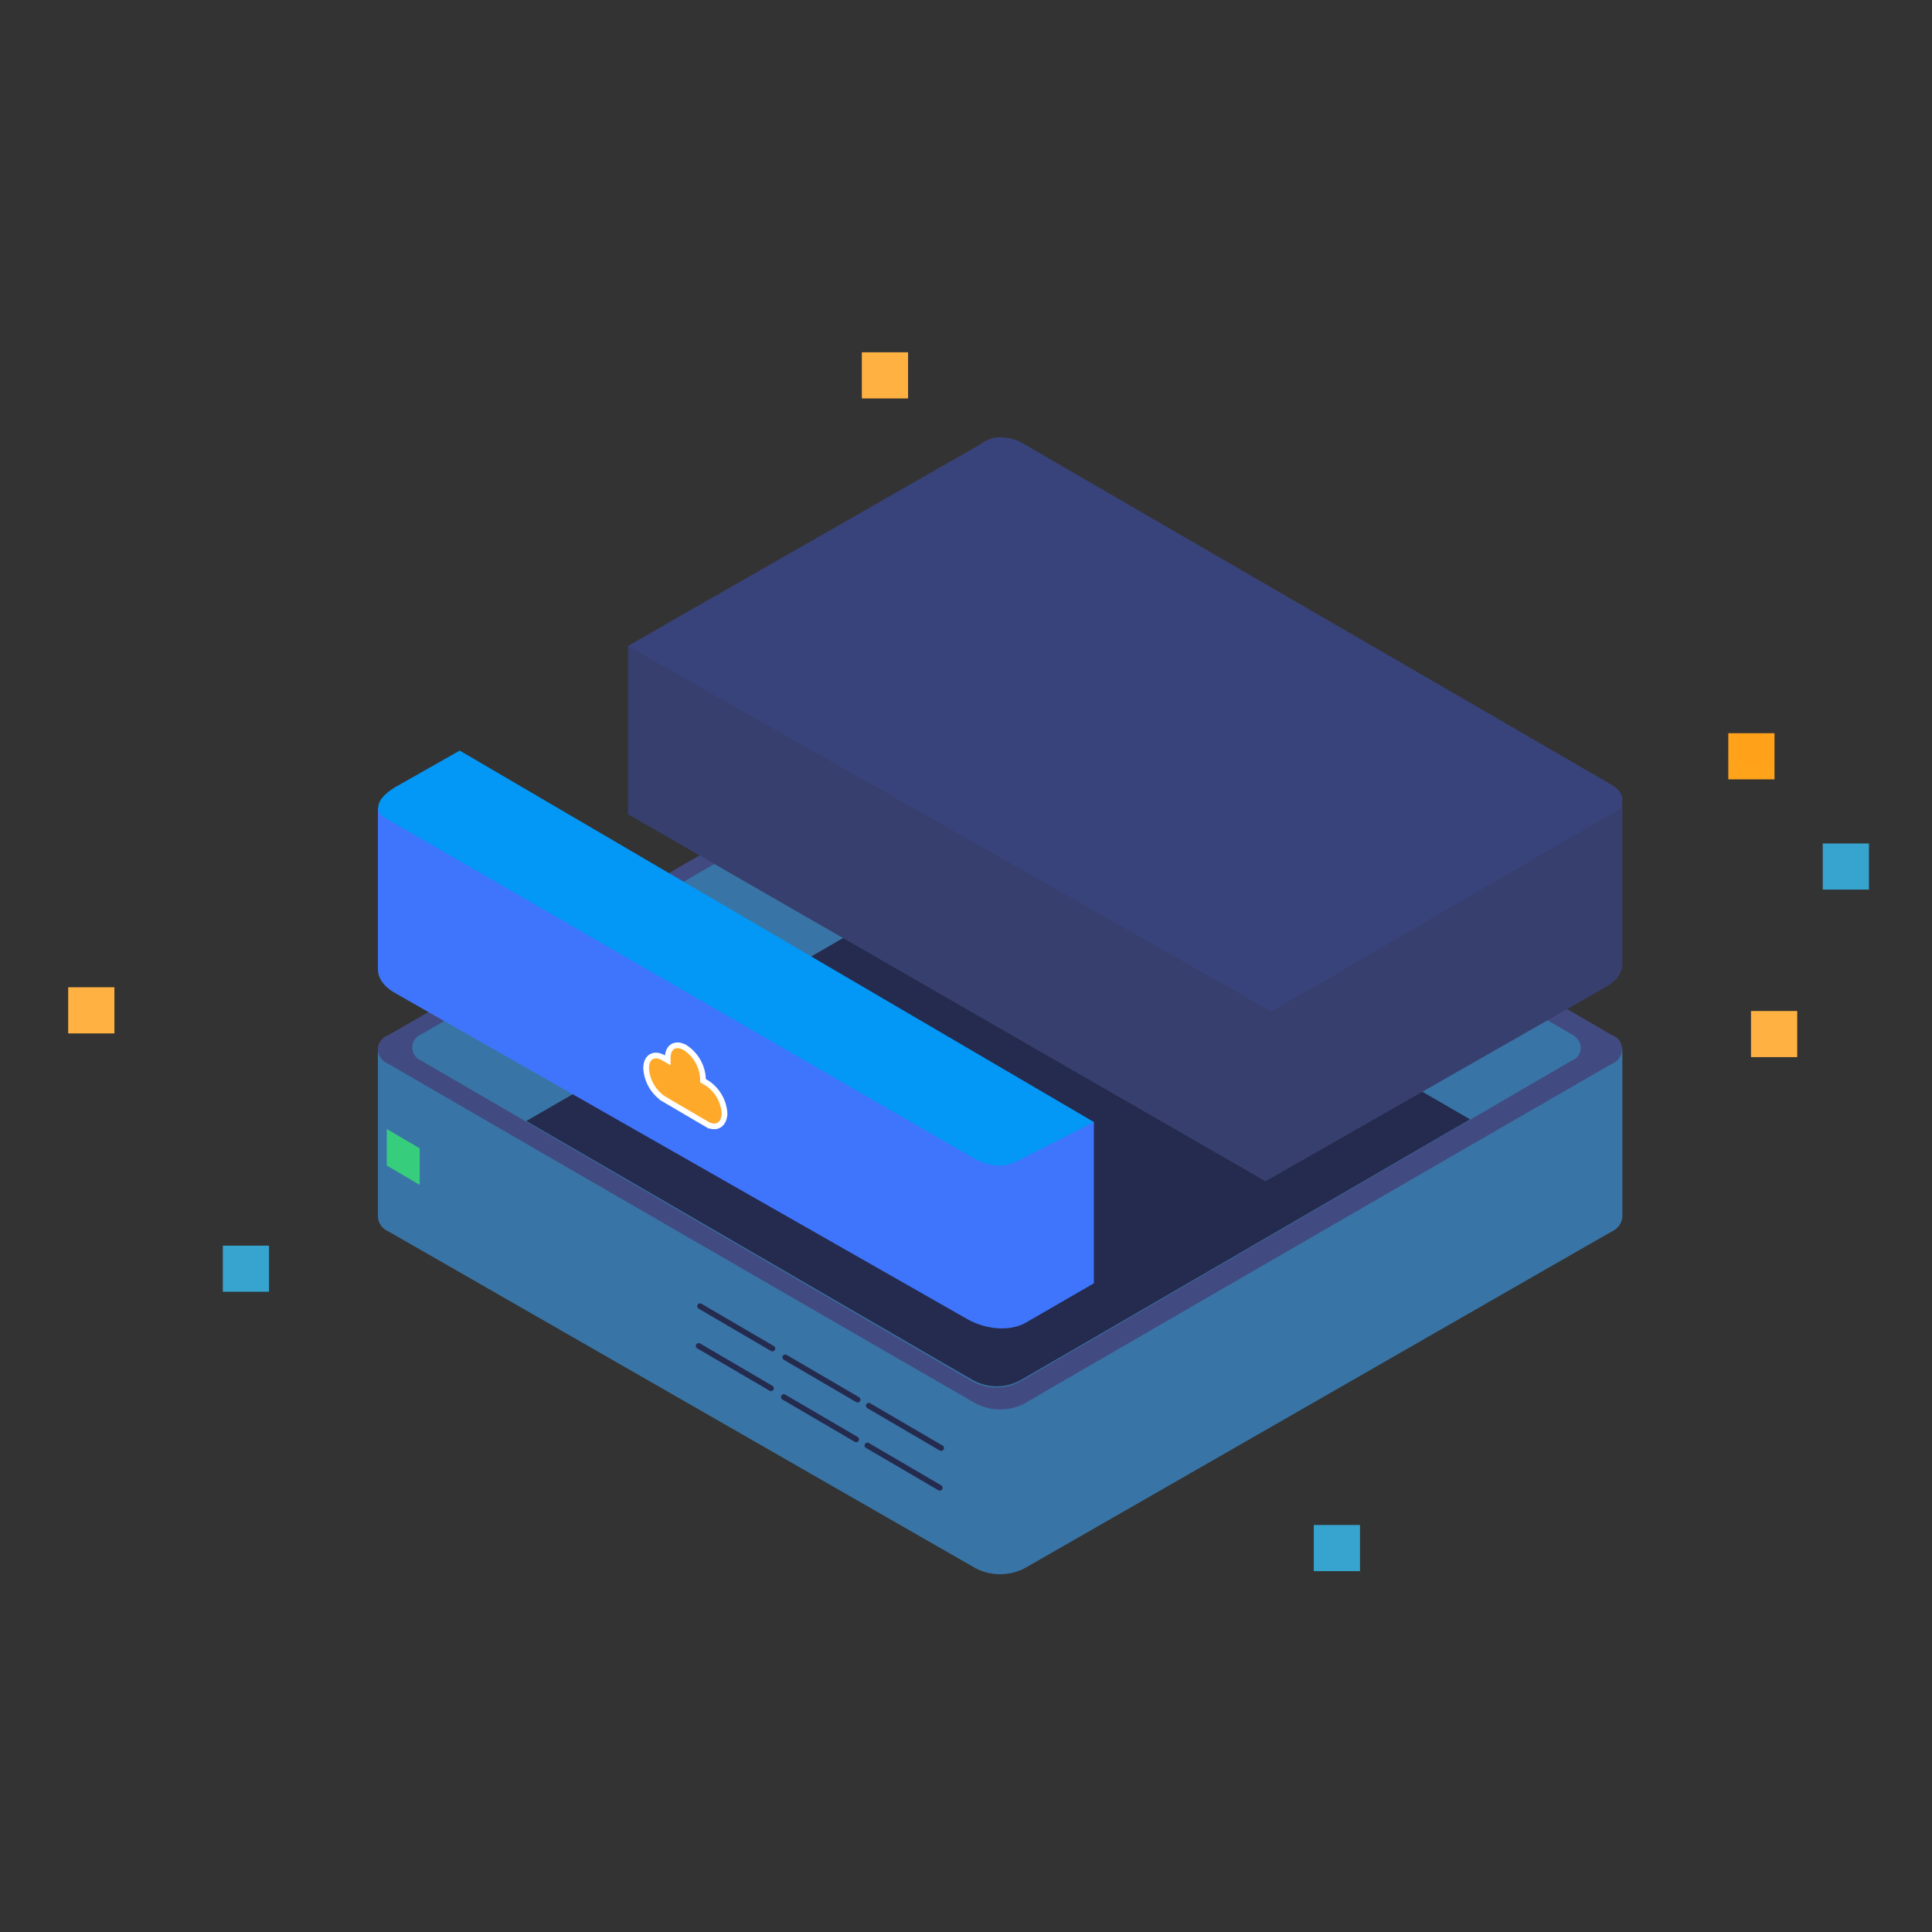 <svg xmlns="http://www.w3.org/2000/svg" xmlns:xlink="http://www.w3.org/1999/xlink" width="340" height="340" viewBox="0 0 340 340">
  <rect x="0" y="0" width="340" height="340" fill="#333333" stroke="none"/>
  <defs>
    <linearGradient id="linear-gradient" x1="-0.402" y1="-0.458" x2="-0.396" y2="-0.458" gradientUnits="objectBoundingBox">
      <stop offset="0" stop-color="#17bdff" stop-opacity="0.8"/>
      <stop offset="1" stop-color="#17bdff" stop-opacity="0"/>
    </linearGradient>
    <linearGradient id="linear-gradient-2" x1="-0.433" y1="-0.873" x2="-0.425" y2="-0.873" gradientUnits="objectBoundingBox">
      <stop offset="0" stop-color="#1d53da"/>
      <stop offset="1" stop-color="#3f75fc"/>
    </linearGradient>
    <clipPath id="clip-path">
      <rect id="Rectangle_21" data-name="Rectangle 21" width="8.128" height="8.118" transform="translate(27.215 157.211)"/>
    </clipPath>
    <radialGradient id="radial-gradient" cx="2.551" cy="-7.964" r="41.366" gradientTransform="matrix(0.999, 0, 0, -1, -0.053, -16.392)" gradientUnits="objectBoundingBox">
      <stop offset="0" stop-color="#ff9e0f"/>
      <stop offset="1" stop-color="#ffb241"/>
    </radialGradient>
    <radialGradient id="radial-gradient-2" cx="-372.743" cy="-148.242" r="5.079" gradientTransform="matrix(0.998, 0, 0, -1, 0, -27.4)" xlink:href="#radial-gradient"/>
    <clipPath id="clip-path-2">
      <rect id="Rectangle_25" data-name="Rectangle 25" width="8.128" height="8.118" transform="translate(308.776 86.435)"/>
    </clipPath>
    <radialGradient id="radial-gradient-3" cx="-349.625" cy="-163.594" r="5.084" gradientTransform="matrix(0.999, 0, 0, -1, -0.054, -28.435)" xlink:href="#radial-gradient"/>
    <clipPath id="clip-path-3">
      <path id="Path_74" data-name="Path 74" d="M227.334,214.5h-8.127v-8.127h8.13V214.5Z" clip-rule="evenodd"/>
    </clipPath>
    <radialGradient id="radial-gradient-4" cx="-372.743" cy="-148.242" r="5.079" gradientTransform="matrix(0.998, 0, 0, -1, -0.029, 0.123)" xlink:href="#radial-gradient"/>
    <clipPath id="clip-ic-vhp">
      <rect width="340" height="340"/>
    </clipPath>
  </defs>
  <g id="ic-vhp" clip-path="url(#clip-ic-vhp)">
    <g id="ic-vhp-2" data-name="ic-vhp" transform="translate(12 62)">
      <path id="Path_49" data-name="Path 49" d="M273.509,122.989v29.2a3.131,3.131,0,0,1-1.8,2.5c-1.1.6-102.3,58.7-103.4,59.3a9.336,9.336,0,0,1-8.6,0c-1.1-.6-102.3-58.7-103.4-59.3a2.991,2.991,0,0,1-1.8-2.5v-29.6h.1a3.4,3.4,0,0,1,1.7-2c1.1-.6,102.3-59.6,103.4-60.2a9.342,9.342,0,0,1,8.6,0c1.1.6,102.3,59.6,103.4,60.2a3.4,3.4,0,0,1,1.7,2h.1v.4Z" fill="#3875a6"/>
      <path id="Path_50" data-name="Path 50" d="M271.709,125.189c-1.1.6-102.3,59.1-103.4,59.8a9.336,9.336,0,0,1-8.6,0c-1.1-.6-102.3-59.1-103.4-59.8a2.711,2.711,0,0,1-1.7-3.3,2.86,2.86,0,0,1,1.7-1.7c1.1-.6,102.3-59.1,103.4-59.8a9.342,9.342,0,0,1,8.6,0c1.1.6,102.3,59.1,103.4,59.8a2.562,2.562,0,0,1,1.6,3.3,2.684,2.684,0,0,1-1.6,1.7Zm-7.2-5.2c-1-.6-96-55.9-97.1-56.5a8.911,8.911,0,0,0-8.1,0c-1,.6-96,55.9-97.1,56.5a2.5,2.5,0,0,0,0,4.7c1,.6,96.1,55.9,97.1,56.5a8.9,8.9,0,0,0,8.1,0c1-.6,96.1-55.9,97.1-56.5a2.448,2.448,0,0,0,1.5-3.2,3.115,3.115,0,0,0-1.5-1.5Z" fill="#414b82"/>
      <path id="Path_51" data-name="Path 51" d="M159.409,180.989c-.8-.4-50.8-29.5-78.8-45.7,30.3-17.5,78.3-45.2,79-45.7a9.342,9.342,0,0,1,8.6,0c.8.4,48.1,27.8,78.5,45.4-27.9,16.2-78.5,45.6-79.3,46a8.693,8.693,0,0,1-8,0Z" fill="#252b4e"/>
      <path id="Path_52" data-name="Path 52" d="M67.509,142.889l5.3,3.2" fill="none"/>
      <path id="Path_53" data-name="Path 53" d="M67.509,148.189l5.3,3.2" fill="none"/>
      <path id="Path_54" data-name="Path 54" d="M77.109,148.189l5.3,3.2" fill="none"/>
      <path id="Path_55" data-name="Path 55" d="M77.109,153.589l5.3,3.2" fill="none"/>
      <path id="Path_56" data-name="Path 56" d="M252.509,147.589v7" fill="none"/>
      <path id="Path_57" data-name="Path 57" d="M256.509,145.089v7" fill="none"/>
      <path id="Path_58" data-name="Path 58" d="M260.509,142.589v7.5" fill="none"/>
      <path id="Path_59" data-name="Path 59" d="M264.509,140.489v7" fill="none"/>
      <path id="Path_60" data-name="Path 60" d="M112.009,171.889l38.6,22.1" fill="none"/>
      <path id="Path_61" data-name="Path 61" d="M273.509,79.389l-175-27.7v29.6l112.2,64.6,59.9-34.2c2-1.1,2.9-2.6,2.9-4.1v-28.2Z" fill="#373f6e"/>
      <path id="Path_62" data-name="Path 62" d="M211.709,115.989l9.4-5.4,50.3-29.3c1.2-.7,2-1,2.1-2.4,0-.6-.1-1.8-2.1-2.9l-103.3-59.9a7.6,7.6,0,0,0-3.6-1.1,5.324,5.324,0,0,0-3.8,1.1l-52.8,30.2-9.4,5.4,113.2,64.3Z" fill="#39437b"/>
      <path id="Path_63" data-name="Path 63" d="M60.749,74.729l38-23.14,113,64.4v29.33l-31.77,18.84L60.749,74.729Z" fill="url(#linear-gradient)"/>
      <path id="Path_64" data-name="Path 64" d="M54.509,80.089v28.5c0,1.5,1,3,2.9,4.1l100.9,57.5c3.3,1.8,7.29,2.15,10.09.65l12.11-7v-28.38l-126-55.37Z" fill="url(#linear-gradient-2)"/>
      <path id="Path_65" data-name="Path 65" d="M68.909,70.089l-11.3,6.4c-4.7,2.8-2.7,5-2.1,5.3l102.9,59.5c2.5,1.5,5.4,2.7,8.5,1.1l13.6-6.93-111.6-65.37Z" fill="#0397f6"/>
      <path id="Path_66" data-name="Path 66" d="M112.309,135.789l-7.5-4.4a6.923,6.923,0,0,1-3.1-5.4c0-2,1.4-2.8,3.1-1.8l.7.4v-.4c0-2,1.4-2.8,3.1-1.8a6.927,6.927,0,0,1,3.1,5.4v.4l.7.4a6.927,6.927,0,0,1,3.1,5.4c-.1,2-1.5,2.8-3.2,1.8Z" fill="#ffa92a" stroke="#fff" stroke-width="1"/>
      <g id="Group_2" data-name="Group 2">
        <path id="Path_67" data-name="Path 67" d="M56.09,143.116l5.765,3.389v-6.4l-5.765-3.389v6.4Z" fill="rgba(54,206,125,0.56)"/>
        <path id="Path_68" data-name="Path 68" d="M126.186,176.869l12.742,7.448" fill="none" stroke="#252b4e" stroke-linecap="round" stroke-width="1"/>
        <path id="Path_69" data-name="Path 69" d="M140.891,185.386l12.742,7.448" fill="none" stroke="#252b4e" stroke-linecap="round" stroke-width="1"/>
        <path id="Path_70" data-name="Path 70" d="M125.941,183.862l12.742,7.448" fill="none" stroke="#252b4e" stroke-linecap="round" stroke-width="1"/>
        <path id="Path_71" data-name="Path 71" d="M140.646,192.379l12.742,7.448" fill="none" stroke="#252b4e" stroke-linecap="round" stroke-width="1"/>
        <path id="Path_72" data-name="Path 72" d="M111.193,167.871l12.742,7.448" fill="none" stroke="#252b4e" stroke-linecap="round" stroke-width="1"/>
        <path id="Path_73" data-name="Path 73" d="M110.948,174.864l12.742,7.448" fill="none" stroke="#252b4e" stroke-linecap="round" stroke-width="1"/>
      </g>
      <g id="led-group">
        <g id="animled-3">
          <g id="Group_3" data-name="Group 3" clip-path="url(#clip-path)">
            <rect id="Rectangle_20" data-name="Rectangle 20" width="14.256" height="15.856" transform="translate(24.023 153.238)" fill="#36a4ce"/>
          </g>
          <rect id="Rectangle_22" data-name="Rectangle 22" width="8.13" height="8.118" transform="translate(292.152 67.035)" fill="url(#radial-gradient)"/>
        </g>
        <g id="animled-2">
          <rect id="Rectangle_23" data-name="Rectangle 23" width="8.134" height="8.12" transform="translate(0 111.743)" fill="url(#radial-gradient-2)"/>
          <g id="Group_4" data-name="Group 4" clip-path="url(#clip-path-2)">
            <rect id="Rectangle_24" data-name="Rectangle 24" width="14.256" height="15.856" transform="translate(305.584 82.462)" fill="#36a4ce"/>
          </g>
          <rect id="Rectangle_26" data-name="Rectangle 26" width="8.13" height="8.118" transform="translate(296.148 115.919)" fill="url(#radial-gradient-3)"/>
        </g>
        <g id="animled-1">
          <g id="Group_5" data-name="Group 5" clip-path="url(#clip-path-3)">
            <rect id="Rectangle_27" data-name="Rectangle 27" width="14.256" height="13.833" transform="translate(216.744 204.061)" fill="#36a4ce"/>
          </g>
          <rect id="Rectangle_28" data-name="Rectangle 28" width="8.134" height="8.12" transform="translate(139.672)" fill="url(#radial-gradient-4)"/>
          <path id="power" d="M56.09,143.116l5.765,3.389v-6.4l-5.765-3.389v6.4Z" fill="#36ce7d"/>
        </g>
      </g>
    </g>
  </g>
</svg>
